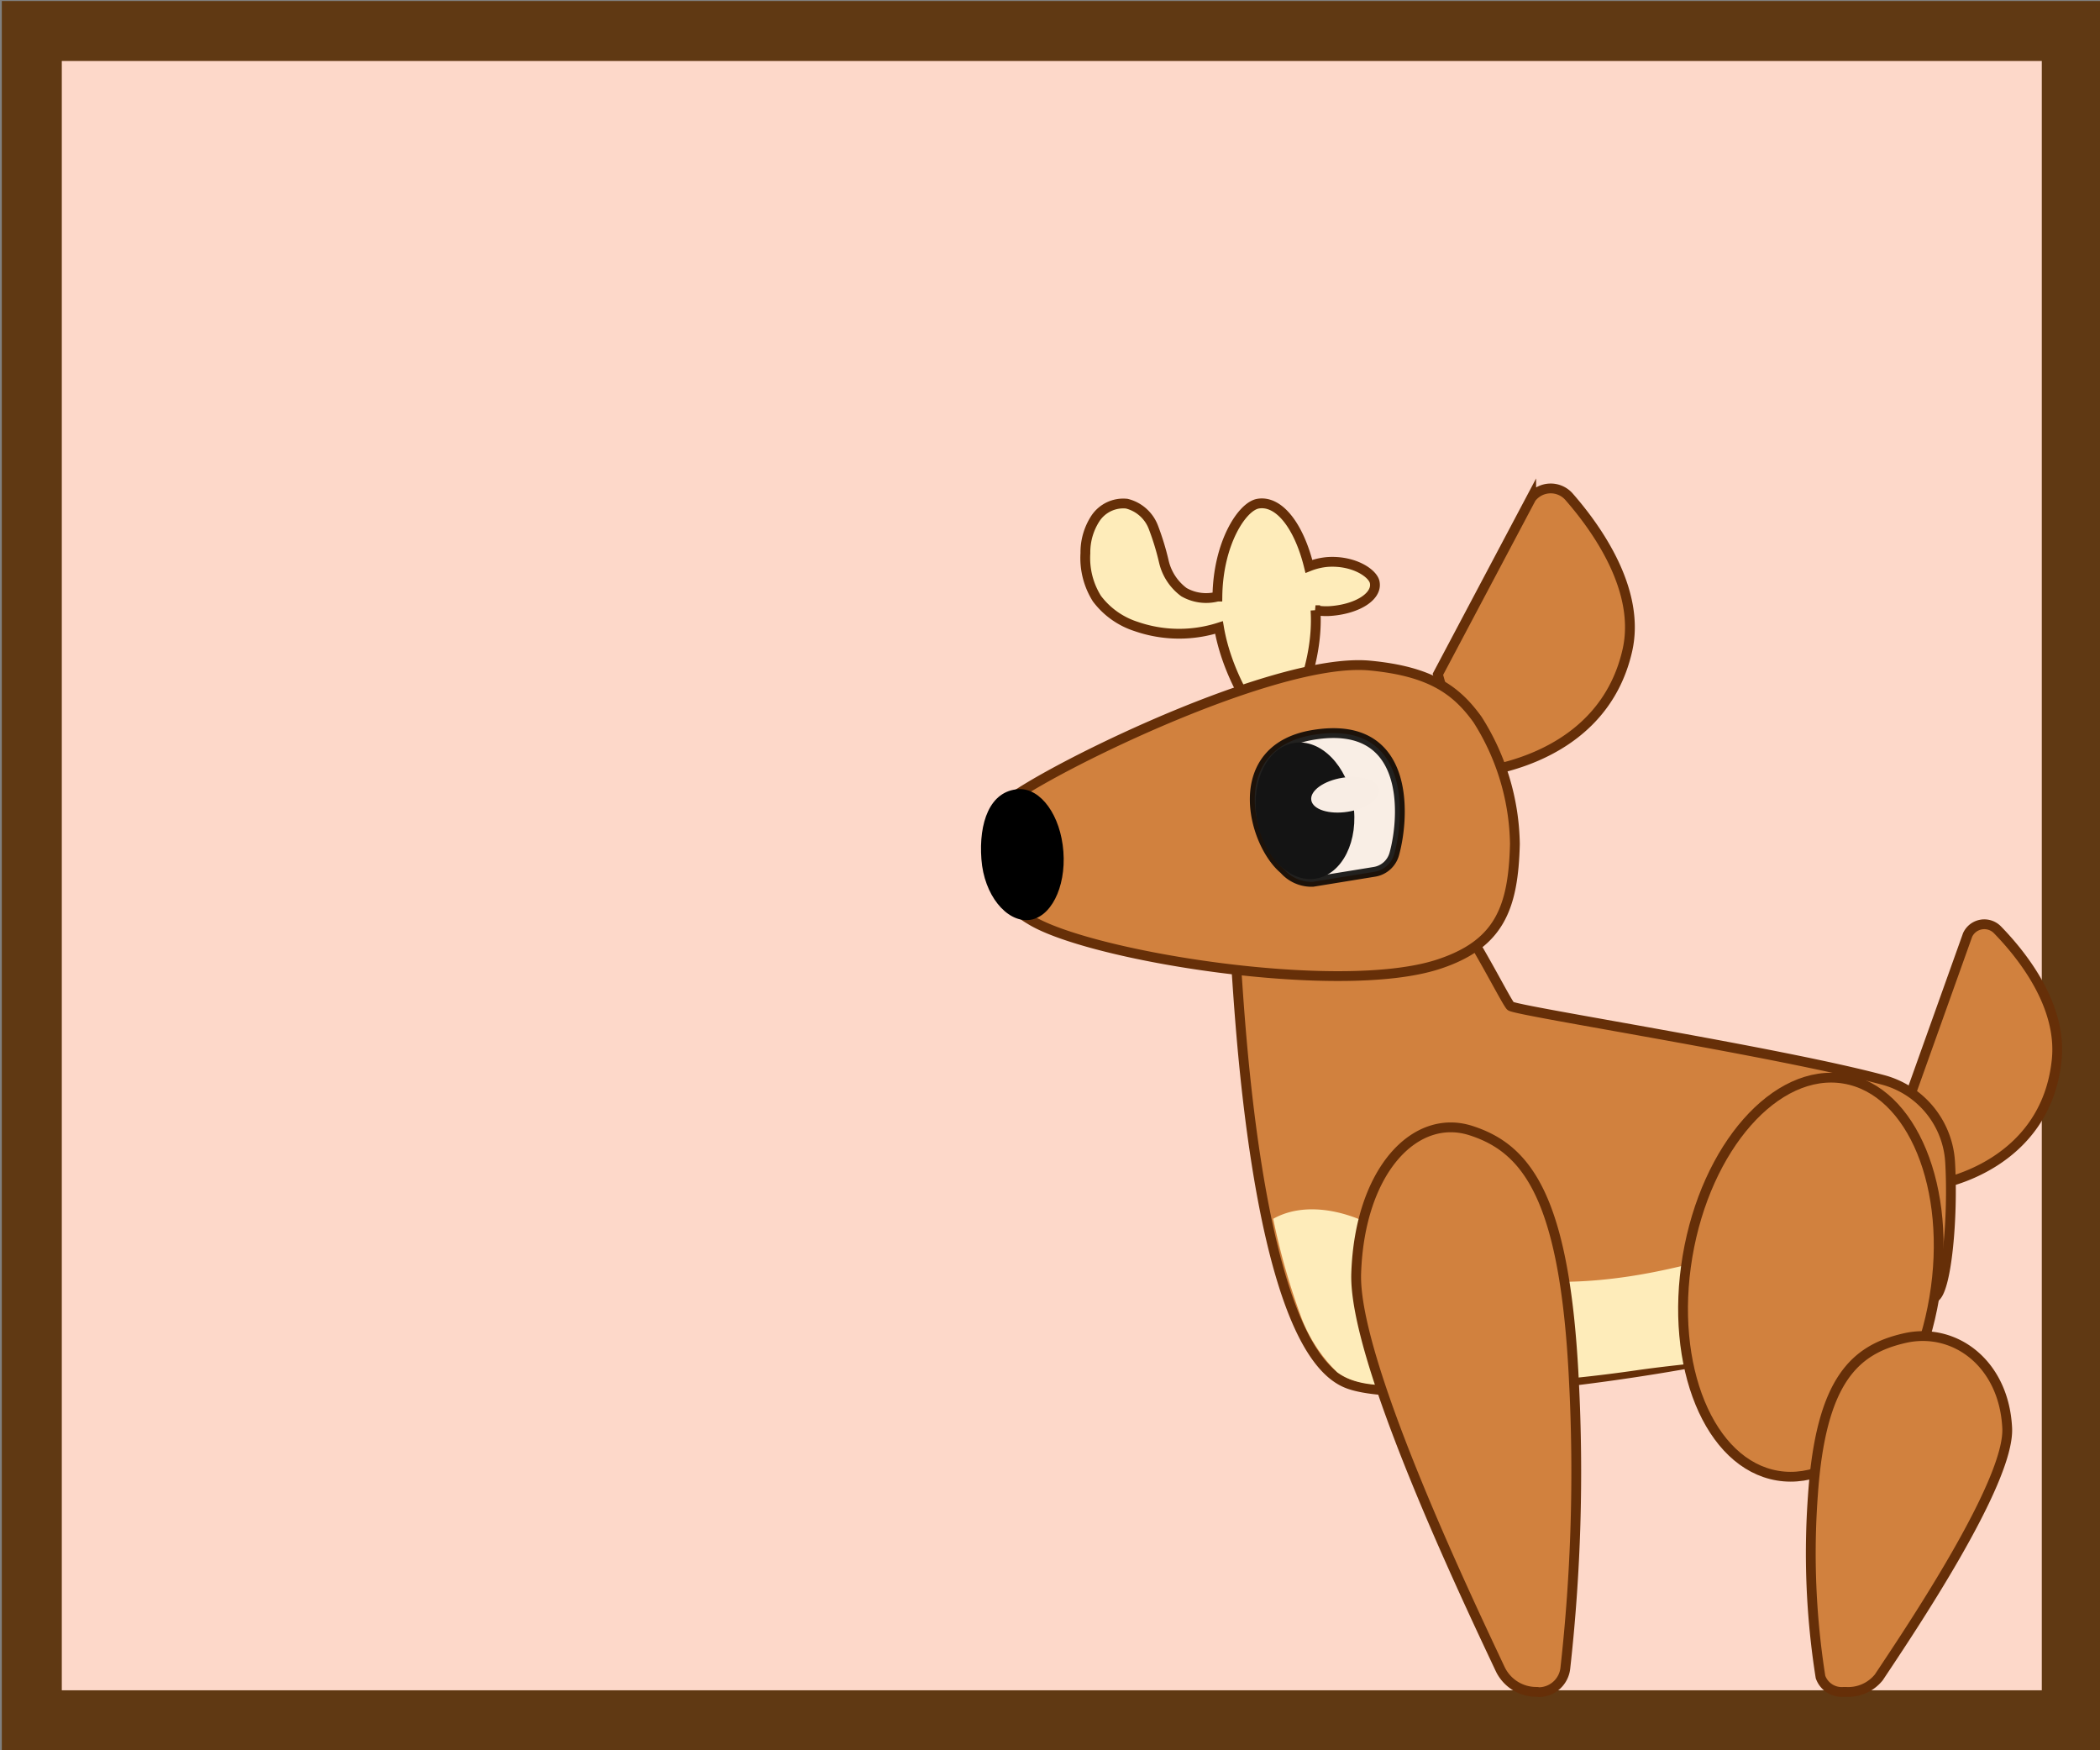 <svg xmlns="http://www.w3.org/2000/svg" viewBox="0 0 210 175"><rect x="0" y="0" width="210" height="175" fill="#808080" stroke="none"/><defs><style>.cls-1{fill:#fdd8c9;}.cls-2{fill:#603913;}.cls-3{fill:#d1813e;}.cls-3,.cls-4{stroke:#662f08;}.cls-3,.cls-4,.cls-6{stroke-miterlimit:10;stroke-width:0.98px;}.cls-4,.cls-5{fill:#feecba;}.cls-6{fill:#fff;stroke:#000;opacity:0.86;}.cls-7{fill:#141414;}.cls-8{fill:#f8ede4;}</style></defs><g id="Layer_1" data-name="Layer 1"><g id="Layer_27" data-name="Layer 27"><rect class="cls-1" x="3.18" y="3" width="204" height="168.9"/><path class="cls-2" d="M204.18,6.1V169H6.18V6.1h198m6-6H.18V175h210V.1Z"/></g></g><g id="Layer_7" data-name="Layer 7"><path class="cls-3" d="M190.91,109.85l5.85-16.37a1.84,1.84,0,0,1,3-.5c2.48,2.55,6.47,7.56,5.91,13-1.1,10.62-11.69,12.39-11.69,12.39Z"/><path class="cls-3" d="M143.79,67.42l9.33-17.61a2.44,2.44,0,0,1,3.77-.16c2.8,3.2,7.2,9.36,5.85,15.36-2.67,11.8-16.18,12.34-16.18,12.34Z"/><path class="cls-4" d="M132.73,56.19a6.51,6.51,0,0,0-1.84.44c-1-4.06-3-6.63-5.09-6.27-1.61.28-4,4-4.06,9.29a4.48,4.48,0,0,1-3.34-.44,5.29,5.29,0,0,1-2-3,26.35,26.35,0,0,0-1.07-3.51,3.83,3.83,0,0,0-2.65-2.34,3.34,3.34,0,0,0-3.14,1.48,6.21,6.21,0,0,0-1,3.47,7.64,7.64,0,0,0,1.15,4.54,7.93,7.93,0,0,0,3.93,2.79,13.1,13.1,0,0,0,8.28.1c1,5.9,5.17,11.27,5.75,10.55.65.31,4.31-6,3.9-12.28a6,6,0,0,0,1.53.08c2.69-.21,4.62-1.46,4.4-2.81C137.38,57.37,135.42,56,132.73,56.19Z"/><path class="cls-3" d="M126.92,90.89a5.49,5.49,0,0,0-3.33,5.41c.26,2.07,1.67,38.2,11.1,42,7,2.86,44-2,58.74-8.56,1.21-.54,1.91-8,1.58-13.57a9.06,9.06,0,0,0-6.71-8.2c-10.42-2.79-36.35-6.84-37.23-7.37-.3-.17-3.19-5.94-5-8.45S132.46,88.24,126.92,90.89Z"/><path class="cls-5" d="M127.32,121.86c2.55-1.43,5.76-1.08,8.49,0s5.18,2.71,7.85,3.91c6.79,3,14.62,2.84,21.92,1.38s14.32-4.08,21.57-5.75c1.7-.4,3.61-.7,5,.27a4.37,4.37,0,0,1,1.19,5.22,9.79,9.79,0,0,1-3.94,4.13c-7.52,4.85-16.71,4.67-25.84,6a148.72,148.72,0,0,1-23.39,1.51c-2.25,0-4.66,0-6.46-1.33a15.29,15.29,0,0,1-3.52-5.32A66.87,66.87,0,0,1,127.32,121.86Z"/><path class="cls-3" d="M153.71,169.16a4,4,0,0,1-3.7-2.3c-3.56-7.56-14.67-30.94-14.39-39.53.34-10.3,5.9-16.08,11.47-14.29s9.41,6.61,10.3,25a176.73,176.73,0,0,1-.86,28.78,2.69,2.69,0,0,1-2.61,2.37Z"/><ellipse class="cls-3" cx="181.09" cy="127.7" rx="20.12" ry="12.51" transform="translate(25.14 285.12) rotate(-80.46)"/><path class="cls-3" d="M184.57,169.16a3.93,3.93,0,0,0,3.31-1.45c3.17-4.76,13.09-19.5,12.84-24.92-.31-6.49-5.27-10.13-10.24-9s-8.4,4.16-9.19,15.74a79.18,79.18,0,0,0,.76,18.14,2.25,2.25,0,0,0,2.33,1.49Z"/><path class="cls-3" d="M151.49,84.39a23.83,23.83,0,0,0-3.74-12.45c-2.12-2.94-4.69-4.81-10.73-5.39-10.08-1-35.87,12.17-37.05,14.3A8.2,8.2,0,0,0,103,91.94c5.78,3.63,30.85,7.7,40.78,4.49C149.94,94.44,151.33,90.79,151.49,84.39Z"/><path class="cls-6" d="M131.28,88.17l6.15-1a2.47,2.47,0,0,0,2-1.79c1.05-3.79,1.64-13.53-8.14-11.9-8.44,1.4-6.1,10.76-2.88,13.45A3.65,3.65,0,0,0,131.28,88.17Z"/><ellipse class="cls-7" cx="130.5" cy="81.07" rx="4.88" ry="6.87" transform="translate(-11.13 21.53) rotate(-9.05)"/><ellipse class="cls-8" cx="134.51" cy="79.47" rx="3.43" ry="1.72" transform="translate(-10.82 22.14) rotate(-9.05)"/><path d="M98.14,85.9c-.27-3.62.82-6.84,3.74-7,2.2-.1,4.19,2.63,4.46,6.25s-1.3,6.67-3.5,6.84S98.4,89.51,98.14,85.9Z"/></g></svg>